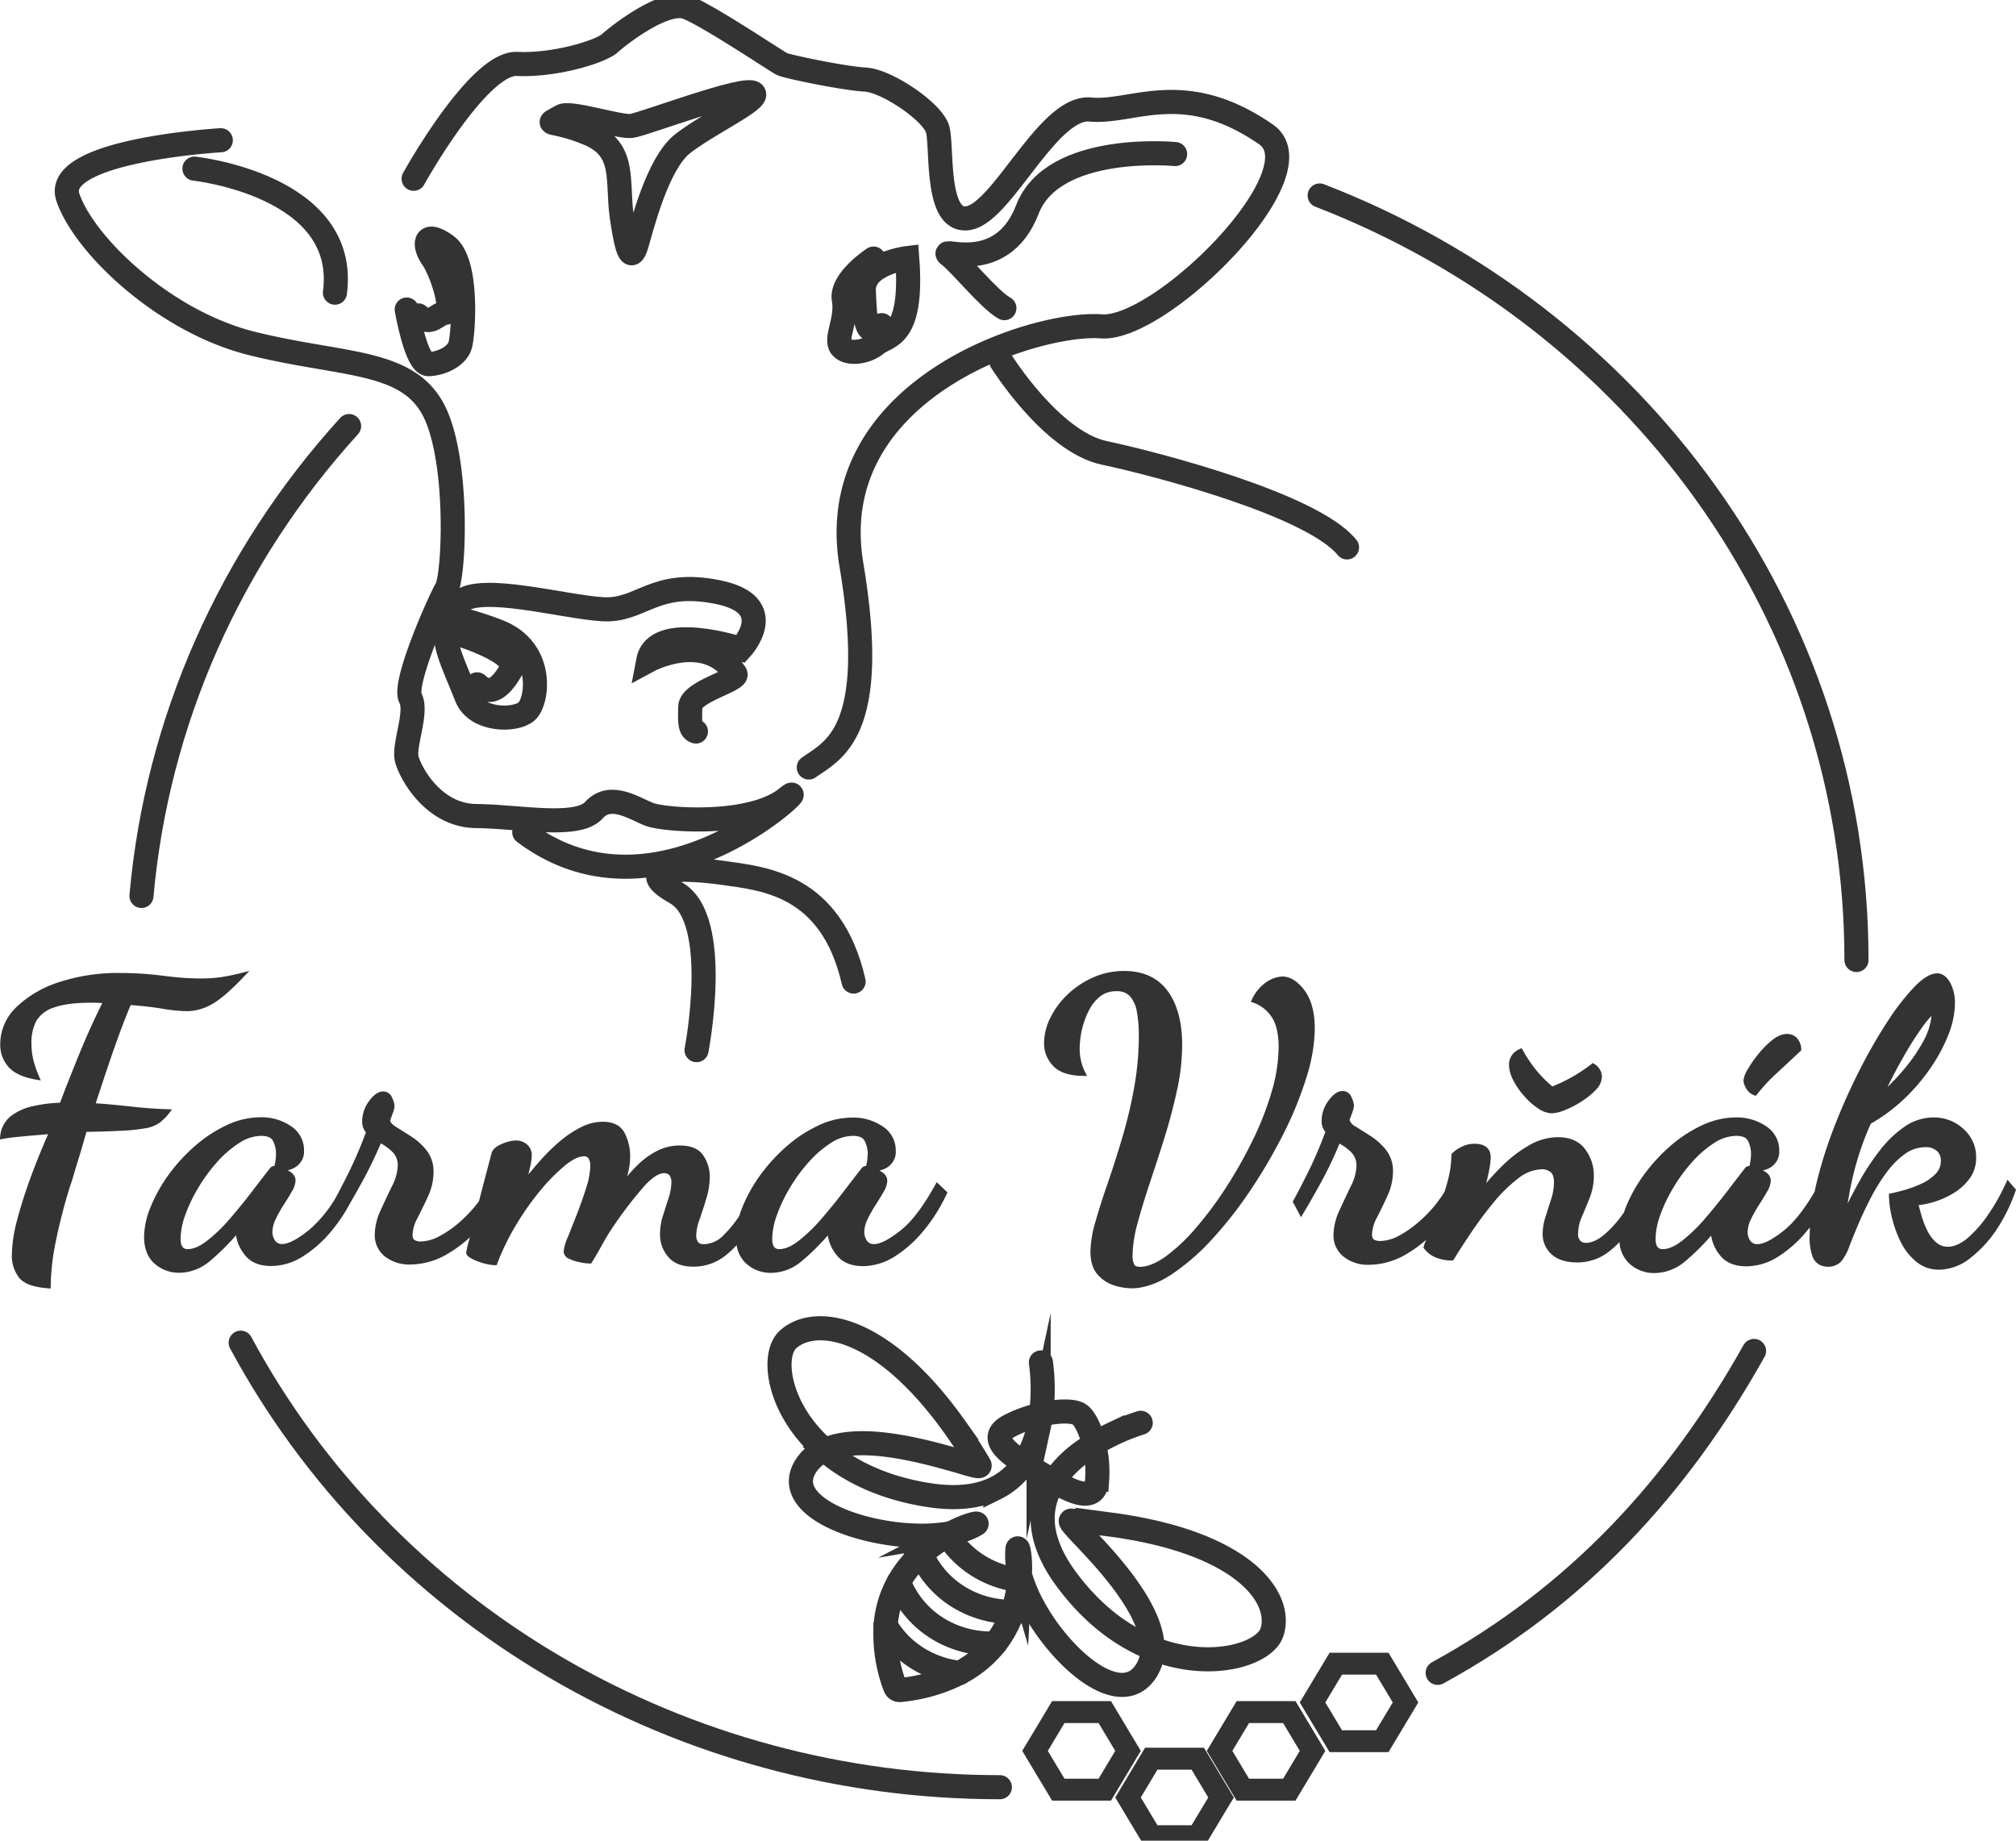<svg xmlns="http://www.w3.org/2000/svg" fill="none" viewBox="0 0 92 84">
  <g clip-path="url(#a)">
    <path fill="#333" d="M7.279 51.24c.176-.136.332-.294.463-.47l.11-.14-.17-.009a21.33 21.33 0 0 1-1.7-.123 40.575 40.575 0 0 0-1.612-.15c.183-.563.364-1.111.544-1.643.188-.562.377-1.099.559-1.593.171-.462.337-.88.488-1.245.508.035.99.09 1.43.162.382.07.769.108 1.157.116.406-.009.801-.124 1.145-.331.381-.217.874-.646 1.467-1.276l.217-.231-.31.08c-.317.084-.64.152-.965.203-.788.114-1.699.062-2.678-.063a15.635 15.635 0 0 0-1.964-.125 8.586 8.586 0 0 0-2.761.418 4.981 4.981 0 0 0-1.953 1.141c-.232.22-.416.483-.542.772-.126.29-.192.6-.193.913-.012.39.128.768.392 1.062.26.281.694.473 1.29.57l.17.028-.067-.149a5.275 5.275 0 0 1-.271-.774 3.228 3.228 0 0 1-.09-.784 2.102 2.102 0 0 1 .22-1.004c.178-.291.462-.51.796-.612.399-.148.972-.224 1.7-.224.167 0 .3.003.398.009l.119.008a32.738 32.738 0 0 0-.965 2.116 91.71 91.71 0 0 0-.964 2.432 6.294 6.294 0 0 0-1.253.16c-.372.079-.72.24-1.015.47a1.336 1.336 0 0 0-.327.416c-.08.158-.126.33-.136.505L-.005 52l.127-.025c.18-.035.42-.067.717-.096.296-.028.594-.056.882-.08l.476-.04a33.577 33.577 0 0 0-.785 1.934 22.86 22.86 0 0 0-.629 1.975 6.56 6.56 0 0 0-.242 1.6c-.013.368.1.73.322 1.03.223.285.663.446 1.349.496l.102.01v-.1c.01-.623.074-1.243.193-1.855.183-.93.417-1.85.703-2.755.025-.06.076-.215.154-.486.08-.271.175-.574.286-.94.111-.366.2-.683.295-1.016a45.489 45.489 0 0 0 1.633-.052 8.25 8.25 0 0 0 1.044-.109c.236-.034.46-.12.657-.251ZM42.686 54.057c-.545.99-1.081 1.699-1.605 2.108-.524.409-.912.608-1.182.608a.376.376 0 0 1-.195-.034.359.359 0 0 1-.148-.127.711.711 0 0 1-.114-.385 1.37 1.37 0 0 1 .154-.595 5.91 5.91 0 0 1 .362-.645c.147-.227.267-.424.37-.607a1.05 1.05 0 0 0 .163-.487.452.452 0 0 0-.06-.224.473.473 0 0 0-.164-.17 1.504 1.504 0 0 0-.135-.082c.125-.025.244-.072.351-.138a.858.858 0 0 0 .306-.333.82.82 0 0 0 .088-.436 1.27 1.27 0 0 0-.15-.623 1.326 1.326 0 0 0-.44-.48c-.41-.276-.9-.42-1.401-.407a3.637 3.637 0 0 0-1.546.365 6.242 6.242 0 0 0-1.44.944c-.446.39-.846.826-1.192 1.3a6.913 6.913 0 0 0-.82 1.456 4.415 4.415 0 0 0-.146.417 5.247 5.247 0 0 1-.717.88 1.272 1.272 0 0 1-.4.295 1.316 1.316 0 0 1-.49.122c-.146 0-.242-.036-.285-.106a.528.528 0 0 1-.079-.28 2.32 2.32 0 0 1 .154-.745c.107-.31.212-.633.31-.959.1-.322.152-.656.154-.992a1.711 1.711 0 0 0-.29-.962c-.203-.305-.564-.46-1.082-.46-.369 0-.732.09-1.056.259-.341.18-.65.41-.916.683-.149.148-.29.305-.427.468a3.82 3.82 0 0 0 .102-.446c.025-.155.038-.31.037-.467a2.308 2.308 0 0 0-.248-1.06c-.176-.346-.515-.521-1.007-.521a2.21 2.21 0 0 0-.972.24 4.903 4.903 0 0 0-.958.633 8.571 8.571 0 0 0-.913.892c-.188.212-.37.427-.546.643l.078-.342c.044-.175.069-.354.076-.534a.615.615 0 0 0-.216-.494c-.272-.237-.649-.241-1.153-.024-.262.113-.412.245-.463.408a209.3 209.3 0 0 1-.35 1.328l-.18.694-.045.176-.027.039-.044.06a6.356 6.356 0 0 1-.797.847c-.281.251-.592.47-.927.651a1.85 1.85 0 0 1-.874.246.533.533 0 0 1-.273-.066c-.06-.035-.091-.119-.091-.25.016-.265.094-.524.228-.757.155-.306.322-.64.482-.996.159-.34.243-.708.247-1.081a1.559 1.559 0 0 0-.309-.995 2.837 2.837 0 0 0-.704-.642c-.256-.166-.488-.31-.69-.435-.166-.102-.258-.201-.277-.298l.113-.315c.047-.112.077-.23.088-.35a.99.99 0 0 0-.108-.363.414.414 0 0 0-.154-.214.44.44 0 0 0-.257-.083c-.22 0-.433.149-.649.446-.2.268-.308.59-.309.92a.742.742 0 0 0 .17.5 18.735 18.735 0 0 1-.786 1.835c-.241.486-.439.867-.6 1.163a5.827 5.827 0 0 1-1.243 1.487c-.513.403-.91.609-1.182.609a.375.375 0 0 1-.194-.034.359.359 0 0 1-.147-.127.711.711 0 0 1-.114-.385c.005-.207.058-.41.154-.595.106-.223.227-.438.361-.646.146-.226.268-.424.371-.607.098-.15.155-.32.169-.495a.451.451 0 0 0-.06-.225.472.472 0 0 0-.166-.17 1.727 1.727 0 0 0-.133-.081c.125-.025.244-.072.35-.138a.858.858 0 0 0 .306-.333.82.82 0 0 0 .089-.436 1.27 1.27 0 0 0-.152-.623 1.326 1.326 0 0 0-.44-.48 2.38 2.38 0 0 0-1.4-.407 3.638 3.638 0 0 0-1.544.364 6.242 6.242 0 0 0-1.44.945c-.446.39-.846.825-1.192 1.3a6.914 6.914 0 0 0-.82 1.456c-.191.438-.296.906-.31 1.38 0 .545.163.961.484 1.238.306.27.707.418 1.122.413a2.172 2.172 0 0 0 1.377-.517c.437-.365.842-.763 1.212-1.19.052.33.193.641.409.903.262.33.666.496 1.198.496a2.733 2.733 0 0 0 1.432-.43c.503-.319.949-.715 1.32-1.172.33-.398.619-.83.859-1.285.154-.26.32-.56.514-.908.323-.587.616-1.188.876-1.803.193.104.37.234.525.387a.844.844 0 0 1 .249.618 2.213 2.213 0 0 1-.257.936c-.179.369-.357.744-.527 1.118a2.69 2.69 0 0 0-.265 1.101c-.007.19.031.379.111.552.08.174.201.327.352.45.33.254.744.384 1.166.367a3.357 3.357 0 0 0 1.689-.484c.367-.215.71-.467 1.02-.753a2.798 2.798 0 0 1-.041.15c-.052.18-.094.362-.125.547 0 .1.083.187.272.285.17.086.35.154.534.203.17.05.345.077.522.083h.062l.023-.061a10.63 10.63 0 0 1 .848-1.75c.329-.555.701-1.086 1.114-1.587.338-.416.716-.8 1.13-1.148.342-.28.634-.422.867-.422a.238.238 0 0 1 .213.098.64.64 0 0 1 .078.342c-.012.332-.073.66-.181.976-.12.39-.263.793-.42 1.199-.158.406-.301.764-.423 1.07a2.201 2.201 0 0 0-.192.654.368.368 0 0 0 .075.208c.045.06.108.106.181.132.157.073.323.126.493.158.148.032.3.05.451.055h.054l.028-.045c.135-.21.29-.477.464-.792.166-.307.348-.605.546-.893a18.69 18.69 0 0 1 1.383-1.798c.354-.391.66-.595.913-.595a.321.321 0 0 1 .235.088.503.503 0 0 1 .092.35 2.283 2.283 0 0 1-.125.692l-.258.806a2.8 2.8 0 0 0-.133.842c-.01.38.123.749.373 1.041.25.298.634.447 1.141.447a2.33 2.33 0 0 0 1.497-.527c.173-.14.336-.293.486-.456.042.326.2.627.447.853.305.27.707.419 1.121.414a2.171 2.171 0 0 0 1.378-.518c.437-.364.842-.762 1.211-1.19.053.33.194.642.41.903.262.33.665.497 1.198.497a2.733 2.733 0 0 0 1.432-.43c.503-.32.95-.715 1.32-1.172a7.687 7.687 0 0 0 1.075-1.705l.027-.058-.49-.468-.061.11Zm-3.09-1.392c0 .107-.008.215-.027.321a4.026 4.026 0 0 1-.044.225.259.259 0 0 0-.224.125c-.232.297-.508.655-.828 1.073-.32.42-.658.833-.999 1.226a7.273 7.273 0 0 1-1.027.99c-.325.25-.618.379-.88.379-.154 0-.327-.055-.327-.476.01-.371.084-.738.217-1.086.157-.435.358-.854.599-1.251.248-.417.537-.81.864-1.174.291-.33.629-.62 1.002-.861.292-.198.639-.31.996-.321.282 0 .464.076.541.232.095.186.143.39.142.598h-.005Zm-27.294.67c-.233.298-.509.656-.828 1.074-.321.42-.658.833-1 1.226a7.275 7.275 0 0 1-1.027.99c-.324.25-.618.379-.879.379-.154 0-.327-.055-.327-.476.01-.371.083-.738.216-1.086.158-.435.358-.854.6-1.251.247-.417.537-.81.863-1.174.292-.33.63-.62 1.002-.861.293-.199.64-.31.997-.321.28 0 .463.076.54.232.092.186.139.389.136.595.001.107-.008.215-.026.321a4.102 4.102 0 0 1-.043.225.26.26 0 0 0-.128.035.247.247 0 0 0-.091.093h-.005ZM60 46.958c0-.744-.154-1.34-.463-1.756-.31-.416-.655-.64-1.017-.64a1.408 1.408 0 0 0-.726.254 1.934 1.934 0 0 0-.668.809l-.045.092.1.034c.344.118.638.343.836.638.22.314.333.78.333 1.384a7.39 7.39 0 0 1-.312 2.03 14.057 14.057 0 0 1-.87 2.231 20.32 20.32 0 0 1-1.226 2.17c-.418.65-.883 1.271-1.39 1.86-.404.479-.865.91-1.373 1.288-.428.297-.816.46-1.148.46-.218 0-.26-.081-.273-.108a.883.883 0 0 1-.074-.403 5.89 5.89 0 0 1 .227-1.474c.154-.568.344-1.19.568-1.864.224-.674.456-1.38.674-2.082.218-.702.409-1.434.564-2.144a9.76 9.76 0 0 0 .231-2.057c0-1.029-.222-1.854-.66-2.454-.44-.6-1.112-.916-1.975-.916a3.46 3.46 0 0 0-1.43.297c-.434.192-.83.456-1.168.78a3.772 3.772 0 0 0-.783 1.063 2.598 2.598 0 0 0-.286 1.138c-.005.198.03.395.105.579.074.184.185.352.327.495.286.289.75.436 1.375.436h.155l-.07-.134a2.274 2.274 0 0 1-.204-.544 2.527 2.527 0 0 1-.063-.566c.003-.285.036-.57.099-.849.067-.3.17-.59.309-.866.12-.254.296-.479.517-.66.21-.167.477-.253.75-.244a.8.8 0 0 1 .625.234c.165.203.272.445.309.7.064.358.093.72.09 1.083 0 .811-.074 1.621-.22 2.42-.141.774-.325 1.54-.55 2.295-.218.73-.44 1.424-.66 2.06a31.95 31.95 0 0 0-.554 1.742c-.135.44-.21.895-.224 1.354 0 .46.116.816.346 1.063.207.23.478.4.78.488.239.072.486.112.735.119.569 0 1.176-.205 1.803-.61a10.073 10.073 0 0 0 1.868-1.61 18.46 18.46 0 0 0 1.774-2.262c.557-.83 1.06-1.691 1.507-2.58.42-.827.77-1.685 1.045-2.566a7.697 7.697 0 0 0 .38-2.207ZM69.55 50.011c.183.216.397.407.634.567.184.136.405.215.635.229.207-.014.41-.065.598-.149.263-.106.515-.237.752-.39.24-.149.46-.326.654-.528a.899.899 0 0 0 .28-.602.643.643 0 0 0-.093-.329.727.727 0 0 0-.263-.263l-.057-.036-.054.042c-.268.208-.55.398-.845.568a6.786 6.786 0 0 1-.953.46 5.875 5.875 0 0 1-.735-.744 6.345 6.345 0 0 1-.618-.926l-.044-.076-.081.035a.818.818 0 0 0-.383.313.784.784 0 0 0-.115.409c.01.246.076.487.195.705.132.257.298.498.493.715ZM80.06 49.986l.067.024.044-.055c.262-.334.551-.648.865-.937l1.132-1.055.032-.031v-.045a.8.8 0 0 0-.225-.547c-.289-.246-.7-.197-1.1.123a4.13 4.13 0 0 0-.63.634 5.213 5.213 0 0 0-.488.705c-.104.155-.17.33-.195.513.013.117.051.23.111.332a.685.685 0 0 0 .386.339Z"/>
    <path fill="#333" d="m91.61 53.837-.063.138a9.288 9.288 0 0 1-.83 1.473c-.263.393-.579.75-.94 1.063-.534.446-1.066.503-1.427.18a1.74 1.74 0 0 1-.402-.54 3.932 3.932 0 0 1-.26-.675 14.122 14.122 0 0 1-.13-.479 4 4 0 0 0 1.56-.527c.294-.173.55-.401.754-.67.208-.285.317-.627.308-.976a1.667 1.667 0 0 0-.144-.715c-.1-.225-.25-.427-.438-.593a1.964 1.964 0 0 0-1.353-.522 2.33 2.33 0 0 0-1.335.426 5.026 5.026 0 0 0-1.133 1.091c-.353.456-.67.937-.947 1.439a20.92 20.92 0 0 0-.51.971c.063-.43.154-.903.281-1.411.191-.764.45-1.51.772-2.231a7.804 7.804 0 0 0 1.545-1.152 8.916 8.916 0 0 0 1.219-1.443c.323-.472.59-.979.795-1.51.175-.437.27-.9.281-1.368a1.924 1.924 0 0 0-.224-.975c-.338-.58-.857-.573-1.606.184a10.493 10.493 0 0 0-1.217 1.556c-.466.713-.891 1.45-1.275 2.207a28.34 28.34 0 0 0-1.155 2.569c-.34.862-.62 1.745-.84 2.643-.027.11-.048.216-.071.323l-.014.07c-.48.82-.958 1.419-1.42 1.785-.513.403-.91.608-1.182.608a.375.375 0 0 1-.34-.16.711.711 0 0 1-.115-.386 1.37 1.37 0 0 1 .154-.595c.106-.222.227-.438.362-.645.145-.227.267-.424.37-.607.098-.15.156-.32.169-.496a.451.451 0 0 0-.06-.225.473.473 0 0 0-.166-.169 1.792 1.792 0 0 0-.133-.082c.125-.025.244-.072.351-.138a.857.857 0 0 0 .306-.333c.069-.135.1-.286.088-.436a1.27 1.27 0 0 0-.152-.623 1.328 1.328 0 0 0-.44-.48 2.38 2.38 0 0 0-1.4-.407 3.635 3.635 0 0 0-1.544.365 6.239 6.239 0 0 0-1.44.944c-.446.39-.846.826-1.192 1.3a6.91 6.91 0 0 0-.82 1.456c-.037.093-.07.183-.091.258a5.187 5.187 0 0 1-.896 1.017c-.3.256-.587.385-.856.385a.364.364 0 0 1-.241-.093.416.416 0 0 1-.105-.329c.003-.262.06-.52.167-.762.117-.272.236-.562.36-.871.128-.328.193-.675.19-1.025a1.976 1.976 0 0 0-.394-1.19c-.27-.367-.69-.553-1.247-.553-.456.006-.902.13-1.291.358a5.92 5.92 0 0 0-1.206.909c-.272.264-.53.54-.773.83.048-.189.087-.364.12-.527.047-.212.076-.428.084-.645 0-.284-.128-.625-.74-.625a1.273 1.273 0 0 0-.607.149c-.157.075-.3.175-.422.297l-.023.026v.034a4.86 4.86 0 0 1-.182 1.236c-.034.13-.073.257-.111.384l-.011.047c-.311.51-.701.97-1.157 1.367a4.85 4.85 0 0 1-.927.652 1.838 1.838 0 0 1-.873.245.533.533 0 0 1-.273-.065c-.06-.036-.091-.12-.091-.25.017-.266.095-.524.228-.757.155-.307.322-.641.48-.997.16-.34.245-.708.25-1.081a1.559 1.559 0 0 0-.31-.995 2.863 2.863 0 0 0-.704-.641c-.258-.167-.488-.311-.692-.436a.537.537 0 0 1-.275-.298l.113-.315c.046-.112.076-.23.088-.35a1.014 1.014 0 0 0-.11-.362.411.411 0 0 0-.153-.215.438.438 0 0 0-.256-.083c-.22 0-.433.149-.649.446-.2.269-.308.59-.309.921a.742.742 0 0 0 .17.5 18.733 18.733 0 0 1-.786 1.834c-.287.577-.51 1.005-.68 1.309l-.023.043.379.705.088-.149c.208-.343.485-.824.82-1.43.314-.577.597-1.17.848-1.777.194.104.372.234.527.387a.845.845 0 0 1 .248.619 2.197 2.197 0 0 1-.258.935c-.179.37-.355.744-.525 1.119a2.69 2.69 0 0 0-.265 1.1c-.007.19.031.38.111.553.08.173.2.327.352.449.33.254.744.384 1.166.367a3.362 3.362 0 0 0 1.688-.483c.325-.19.63-.41.912-.656-.048.103-.086.21-.116.32l-.01.04.027.032c.145.194.345.343.576.43.223.081.459.123.697.122h.054l.028-.044c.23-.375.508-.804.826-1.275a16.94 16.94 0 0 1 1.017-1.357c.323-.398.695-.76 1.105-1.075a1.812 1.812 0 0 1 1.082-.414.613.613 0 0 1 .39.13c.106.082.155.24.155.47a2.502 2.502 0 0 1-.125.752l-.257.807a2.511 2.511 0 0 0-.134.779c-.005.176.03.351.1.514.07.163.175.31.308.43.269.246.658.37 1.162.37.501.004.99-.153 1.39-.445.197-.146.38-.308.547-.485.017.38.186.739.47 1.002.307.27.708.418 1.124.414a2.172 2.172 0 0 0 1.378-.518 10.48 10.48 0 0 0 1.21-1.19c.053.33.194.642.41.903.262.33.666.497 1.199.497a2.724 2.724 0 0 0 1.43-.43c.504-.319.95-.715 1.32-1.172.049-.057.096-.116.146-.18 0 .137-.01.262-.01.38-.018.317.025.635.126.938.055.173.18.319.346.404a.922.922 0 0 0 .34.078.826.826 0 0 0 .604-.215 2.25 2.25 0 0 0 .406-.743c.108-.278.242-.607.412-1.009.17-.401.356-.788.569-1.199.205-.397.442-.778.71-1.139.23-.32.512-.603.834-.839.266-.198.591-.307.927-.31a.759.759 0 0 1 .532.17.579.579 0 0 1 .182.447.828.828 0 0 1-.241.602 2.146 2.146 0 0 1-.643.446c-.249.116-.507.212-.772.287-.253.07-.464.122-.638.158l-.076.016v.075c.008.331.052.662.132.984.088.383.22.755.392 1.11.166.35.406.662.706.916a1.6 1.6 0 0 0 1.056.378 2.33 2.33 0 0 0 1.422-.525c.482-.378.896-.83 1.226-1.339.355-.544.64-1.128.848-1.739l.017-.048-.39-.454Zm-5.475-4.23c.247-.502.496-.97.743-1.4.264-.47.553-.925.868-1.364.118-.17.251-.33.398-.477a3.063 3.063 0 0 1-.395 1.19 7.52 7.52 0 0 1-.936 1.33c-.232.271-.46.51-.678.72Zm-6.228 3.058c0 .107-.008.215-.027.321-.012.074-.027.149-.043.225a.26.26 0 0 0-.13.032.247.247 0 0 0-.094.093c-.233.297-.508.655-.828 1.074-.321.419-.658.832-1 1.225a7.272 7.272 0 0 1-1.026.99c-.325.25-.618.379-.88.379-.154 0-.327-.055-.327-.476.01-.371.083-.738.216-1.086.158-.435.359-.854.6-1.251.248-.417.537-.81.863-1.174.292-.33.629-.62 1.001-.861.293-.199.64-.31.998-.321.281 0 .463.076.54.232.093.187.14.391.137.598Z"/>
    <path stroke="#333" stroke-linecap="round" stroke-miterlimit="10" stroke-width="1.1" d="M52.056 64.931c-.446.14-.88.312-1.297.517a8.771 8.771 0 0 0-1.406.837c-.466.337-.87.745-1.196 1.21a3.168 3.168 0 0 0-.573 1.671c-.032.788.232 1.697.958 2.735.03.04.058.084.091.127l.13.175c.086.114.174.226.264.335.042.05.083.103.127.149 1.09 1.283 2.287 2.082 3.441 2.539 2.682 1.056 5.129.244 5.45-.735.499-1.519-1.173-3.976-6.928-4.855-.172-.027-.346-.05-.527-.074a30.476 30.476 0 0 0-1.694-.167c-.141-.01.208.345.744.915.169.181.355.382.55.595l.045.05c1.064 1.19 2.358 2.86 2.36 4.265a1.85 1.85 0 0 1-.3 1.048c-.95 1.457-2.952.14-4.354-1.718-.076-.1-.155-.203-.224-.307a9.45 9.45 0 0 1-.514-.82 7.29 7.29 0 0 1-.583-1.309 3.904 3.904 0 0 1-.077-.266m0 0a3.11 3.11 0 0 1-.111-1.162c.02-.149.154.363.111 1.162Zm0 0c0 .082-.01.166-.018.256a6 6 0 0 1-.31 1.442 5.08 5.08 0 0 1-.781 1.439 5.027 5.027 0 0 1-1.625 1.347 7.53 7.53 0 0 1-2.728.792.216.216 0 0 1-.229-.138 6.727 6.727 0 0 1-.434-2.827c.052-.69.256-1.362.6-1.97.269-.47.612-.896 1.016-1.265a6.389 6.389 0 0 1 1.208-.867l.168-.092m0 0c.733-.383 1.272-.493 1.137-.41-.35.203-.735.342-1.137.41Zm0 0-.203.034c-.476.07-.958.096-1.439.077a10.18 10.18 0 0 1-1.331-.13c-2.407-.386-4.625-1.573-3.653-3.06a1.96 1.96 0 0 1 .852-.714c-2.15-1.867-2.45-4.343-1.673-5.047 1.215-1.1 4.28-.697 7.634 4.031a25.18 25.18 0 0 1 1.1 1.7c.077.13-.334 0-.987-.193-.25-.072-.536-.149-.85-.237l-.049-.012c-1.59-.42-3.815-.87-5.175-.24.955.83 2.274 1.539 4.029 1.921l.18.037c.154.034.328.064.498.091l.28.04c1.194.149 2.105 0 2.8-.343a3.34 3.34 0 0 0 1.356-1.226c.293-.48.502-1.003.618-1.548a7.992 7.992 0 0 0 .184-1.56 8.752 8.752 0 0 0-.08-1.41"/>
    <path stroke="#333" stroke-linecap="round" stroke-miterlimit="10" stroke-width="1.1" d="M50.068 67.527c-.088 1.263-1.498.367-2.612-.306-1.114-.674-2.564-1.515-1.418-2.135 1.112-.595 2.67-.827 3.18-.565.399.205.95 1.56.85 3.006ZM43.242 70.058c.349.56.826 1.037 1.395 1.393a4.57 4.57 0 0 0 1.887.662"/>
    <path stroke="#333" stroke-linecap="round" stroke-miterlimit="10" stroke-width="1.1" d="M46.524 72.113a6.004 6.004 0 0 1-.309 1.442 4.577 4.577 0 0 1-2.503-.7 4.329 4.329 0 0 1-1.667-1.93 6.384 6.384 0 0 1 1.208-.867M45.43 74.994c-.95.046-1.891-.2-2.685-.705a4.324 4.324 0 0 1-1.727-2.1M43.804 76.341a4.58 4.58 0 0 1-1.972-.692 4.372 4.372 0 0 1-1.426-1.482M10.076 6.4s-7.714.447-6.977 2.608c.736 2.161 4.379 5.67 8.406 6.668 4.027.998 6.912.723 8.187 2.87 1.274 2.148 1.049 7.683.686 8.317-.363.633-1.996 4.34-1.65 4.988.346.649-.334 2.178-.162 2.803.171.624 1.208 2.567 3.162 2.586 1.954.02 4.624.57 5.374-.266.749-.836 1.832-.083 2.525.188.694.27 4.65.57 6.272-.744 1.621-1.315-5.676 6.306-11.975 1.56M18.876 8.158s2.946-5.317 4.716-5.24c1.77.078 3.822-.57 4.233-.941.41-.37 2.534-2.038 3.54-1.636 1.006.401 4.07 2.46 4.317 2.58.247.12 2.835.658 3.805.71.97.052 3.066 1.462 3.3 2.265.233.803-.132 4.348 1.425 4.053 1.557-.294 3.632-5.14 5.552-4.951 1.92.189 4.25-1.462 8.006 1.133 2.493 1.723-4.789 8.97-7.51 8.762-2.988-.227-12.753 2.837-11.405 10.89 1.285 7.672-.846 8.456-1.945 9.241"/>
    <path stroke="#333" stroke-linecap="round" stroke-miterlimit="10" stroke-width="1.1" d="M45.696 16.492s2.287 3.664 4.698 4.176c2.411.511 9.506 2.372 11.077 4.313M21.774 31.23c.656.622 1.148.018 1.545-.648s-1.681-1.442-2.59-1.706c-.908-.265.126 1.785.555 2.91.43 1.127 2.228 1.136 2.748.679.52-.457.83-2.826-1.293-3.65-2.122-.824-2.72-.53-1.744-1.355.977-.826 4.715.235 6.499.342 1.784.107 2.326-1.37 5.252-.784 2.925.586 1.066 2.594 1.066 2.594s-3.885-1.28-4.23.537c0 0 2.615-1.416 3.976.595.198.297-2.043.806-2.06 1.513-.017.706-.022 1.04.26 1.126M39.864 11.8s-1.519.989-1.355 1.88c.164.89-.42 1.77-.127 2.148.294.377 1.16.257 1.62-.134.461-.392 1.684-.218 1.399-3.917 0 0-2.038.241-1.98 1.501.056 1.26.061 2.231.812 1.56M25.634 5.3c.392-.225 2.626.516 3.182.446s5.235-1.86 5.58-1.488c.285.298-2.115 1.408-3.252 2.306-1.137.898-1.837 3.733-2.082 4.566-.246.833-.437.467-.683-1.205-.246-1.671.222-3.098-1.517-3.825-1.74-.727-2.104-.298-1.228-.8ZM53.627 7.03s-5.561-.54-6.743 2.53c-1.181 3.07-4.126 1.668-3.579 2.082.547.413 1.828 2.027 2.53 2.42M8.873 7.696s7.059.754 6.412 5.66M18.561 14.126s.43 2.511.994 2.493c.563-.017 1.314-.345 1.453-.892.14-.547.377-3.797-.653-4.53-1.03-.734-1.041 0-.618.594.423.595 1 2.445.588 2.486-.412.04-.658.64-1.235.117M31.787 47.924s1.166-5.99-.94-7.18c-2.105-1.192.34-1.167 2.181-.905 1.842.262 4.906.516 5.926 4.954"/>
    <path stroke="#333" stroke-linecap="round" stroke-miterlimit="10" d="M54.66 80.258h-2.122l-1.061 1.77 1.06 1.768h2.123l1.062-1.768-1.062-1.77ZM50.417 78.132h-2.122l-1.062 1.77 1.062 1.769h2.122l1.06-1.769-1.06-1.77ZM63.08 75.922h-2.12l-1.062 1.77 1.061 1.768h2.121l1.061-1.768-1.06-1.77ZM58.837 78.132h-2.12l-1.062 1.77 1.061 1.769h2.121l1.061-1.769-1.06-1.77Z"/>
    <path stroke="#333" stroke-linecap="round" stroke-miterlimit="10" stroke-width="1.1" d="M6.456 40.886c.705-7.937 4.025-15.45 9.475-21.442M65.608 76.341c6.36-3.48 10.953-8.478 14.438-14.69M60.223 8.921C74.588 14.468 84.72 27.996 84.72 43.81M10.984 61.274c3.289 6.114 8.26 11.24 14.37 14.818 6.11 3.578 13.123 5.47 20.275 5.467"/>
  </g>
  <defs>
    <clipPath id="a">
      <path fill="#fff" d="M0 0h92v84H0z"/>
    </clipPath>
  </defs>
</svg>
